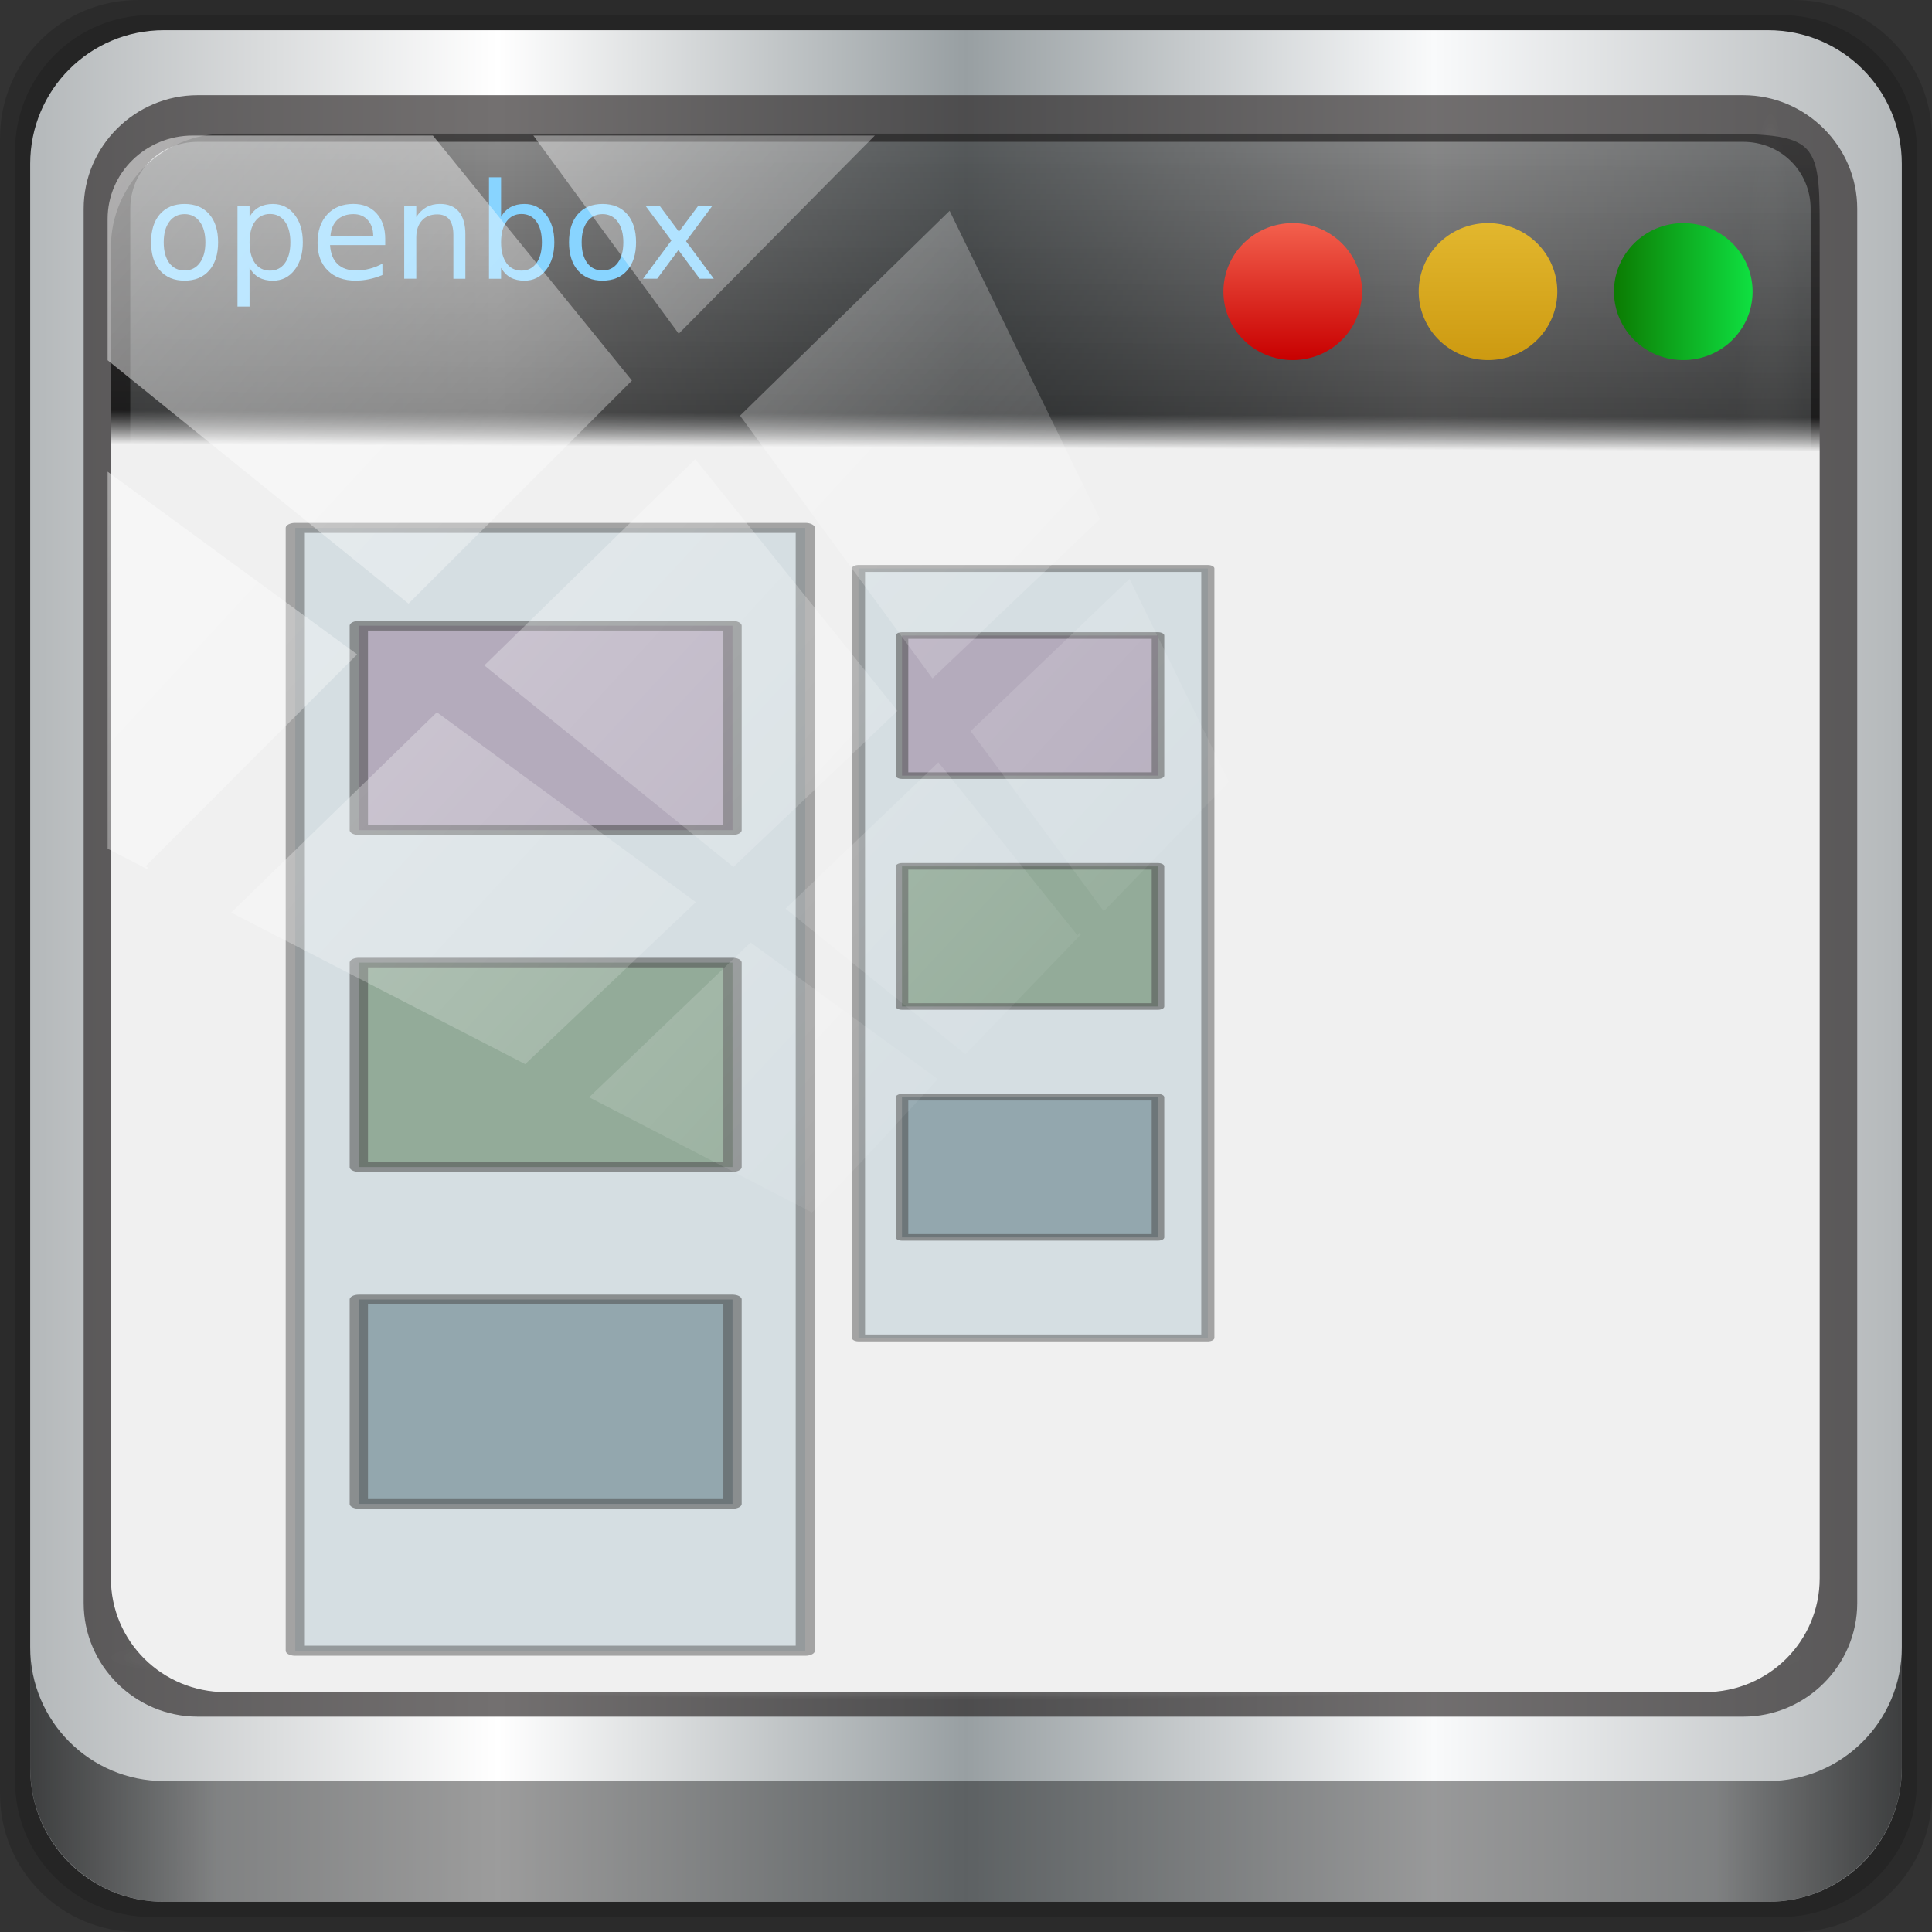 <?xml version="1.0" encoding="UTF-8" standalone="no"?>
<!-- Created with Inkscape (http://www.inkscape.org/) -->

<svg
   xmlns:dc="http://purl.org/dc/elements/1.1/"
   xmlns:cc="http://creativecommons.org/ns#"
   xmlns:rdf="http://www.w3.org/1999/02/22-rdf-syntax-ns#"
   xmlns:svg="http://www.w3.org/2000/svg"
   xmlns="http://www.w3.org/2000/svg"
   xmlns:xlink="http://www.w3.org/1999/xlink"
   xmlns:sodipodi="http://sodipodi.sourceforge.net/DTD/sodipodi-0.dtd"
   xmlns:inkscape="http://www.inkscape.org/namespaces/inkscape"
   width="96"
   height="96"
   id="svg2"
   version="1.1"
   inkscape:version="0.92.2 5c3e80d, 2017-08-06"
   sodipodi:docname="obmenu3.svg">
  <rect width="100%" height="100%" fill="#333333" stroke="none"/>
  <script
     xlink:href=""
     id="script2985" />
  <defs
     id="defs4">
    <linearGradient
       id="linearGradient1629">
      <stop
         id="stop1625"
         style="stop-color:#0c7b02;stop-opacity:1"
         offset="0" />
      <stop
         id="stop1627"
         style="stop-color:#0fe041;stop-opacity:1"
         offset="1" />
    </linearGradient>
    <linearGradient
       inkscape:collect="always"
       id="linearGradient1613">
      <stop
         style="stop-color:#f0f0f0;stop-opacity:1;"
         offset="0"
         id="stop1609" />
      <stop
         id="stop1617"
         offset="0.802"
         style="stop-color:#f0f0f0;stop-opacity:1" />
      <stop
         style="stop-color:#010101;stop-opacity:0.698"
         offset="0.824"
         id="stop1619" />
      <stop
         style="stop-color:#121212;stop-opacity:0.496"
         offset="1"
         id="stop1611" />
    </linearGradient>
    <linearGradient
       id="linearGradient6139-0">
      <stop
         style="stop-color:#c1adad;stop-opacity:1;"
         offset="0"
         id="stop6141-2" />
      <stop
         id="stop6151-0"
         offset="0.25"
         style="stop-color:#ffffff;stop-opacity:1;" />
      <stop
         id="stop6147-1"
         offset="0.5"
         style="stop-color:#aa9090;stop-opacity:1;" />
      <stop
         style="stop-color:#fbf9f9;stop-opacity:1;"
         offset="0.75"
         id="stop6149-4" />
      <stop
         style="stop-color:#c1adad;stop-opacity:1;"
         offset="1"
         id="stop6143-4" />
    </linearGradient>
    <linearGradient
       id="linearGradient4341-9-4-5-2">
      <stop
         style="stop-color:#ffffff;stop-opacity:0;"
         offset="0"
         id="stop4343-2-5-2-4" />
      <stop
         id="stop3954-0-91"
         offset="0.3"
         style="stop-color:#ffffff;stop-opacity:1;" />
      <stop
         style="stop-color:#ffffff;stop-opacity:1;"
         offset="0.7"
         id="stop3956-8-3" />
      <stop
         style="stop-color:#ffffff;stop-opacity:0;"
         offset="1"
         id="stop4347-6-0-8-7" />
    </linearGradient>
    <linearGradient
       id="linearGradient6317">
      <stop
         style="stop-color:#ffffff;stop-opacity:0;"
         offset="0"
         id="stop6319" />
      <stop
         id="stop6321"
         offset="0.3"
         style="stop-color:#ffffff;stop-opacity:1;" />
      <stop
         style="stop-color:#ffffff;stop-opacity:1;"
         offset="0.7"
         id="stop6323" />
      <stop
         style="stop-color:#ffffff;stop-opacity:0;"
         offset="1"
         id="stop6325" />
    </linearGradient>
    <linearGradient
       id="linearGradient4090">
      <stop
         id="stop4092"
         style="stop-color:#000000;stop-opacity:1"
         offset="0" />
      <stop
         id="stop4094"
         style="stop-color:#000000;stop-opacity:0"
         offset="1" />
    </linearGradient>
    <filter
       color-interpolation-filters="sRGB"
       id="filter4454">
      <feGaussianBlur
         id="feGaussianBlur4456"
         stdDeviation="0.615" />
    </filter>
    <linearGradient
       gradientTransform="scale(1.006,0.994)"
       gradientUnits="userSpaceOnUse"
       id="ButtonShadow"
       y2="7.017"
       x2="45.448"
       y1="92.54"
       x1="45.448">
      <stop
         offset="0"
         style="stop-color:#000000;stop-opacity:1"
         id="stop3750" />
      <stop
         offset="1"
         style="stop-color:#000000;stop-opacity:0.588"
         id="stop3752" />
    </linearGradient>
    <filter
       id="filter3174"
       color-interpolation-filters="sRGB">
      <feGaussianBlur
         stdDeviation="1.71"
         id="feGaussianBlur3176" />
    </filter>
    <linearGradient
       id="linearGradient3588">
      <stop
         offset="0"
         style="stop-color:#ff9b00;stop-opacity:1"
         id="stop3590" />
      <stop
         offset="1"
         style="stop-color:#ff5f00;stop-opacity:1"
         id="stop3592" />
    </linearGradient>
    <linearGradient
       id="linearGradient3580">
      <stop
         offset="0"
         style="stop-color:#f2e051;stop-opacity:1"
         id="stop3582" />
      <stop
         offset="1"
         style="stop-color:#ffb31f;stop-opacity:1"
         id="stop3584" />
    </linearGradient>
    <linearGradient
       id="linearGradient3572">
      <stop
         offset="0"
         style="stop-color:#61ae50;stop-opacity:1"
         id="stop3574" />
      <stop
         offset="1"
         style="stop-color:#9ac837;stop-opacity:1"
         id="stop3576" />
    </linearGradient>
    <linearGradient
       id="linearGradient3564">
      <stop
         offset="0"
         style="stop-color:#3792c8;stop-opacity:1"
         id="stop3566" />
      <stop
         offset="1"
         style="stop-color:#3769c8;stop-opacity:1"
         id="stop3568" />
    </linearGradient>
    <linearGradient
       id="linearGradient3556">
      <stop
         offset="0"
         style="stop-color:#e273be;stop-opacity:1"
         id="stop3558" />
      <stop
         offset="1"
         style="stop-color:#e84058;stop-opacity:1"
         id="stop3560" />
    </linearGradient>
    <filter
       id="filter3756"
       color-interpolation-filters="sRGB"
       height="1.263"
       width="1.221"
       y="-0.131"
       x="-0.11">
      <feGaussianBlur
         stdDeviation="1.674"
         id="feGaussianBlur3758" />
    </filter>
    <linearGradient
       id="linearGradient3836">
      <stop
         offset="0"
         style="stop-color:#a5eaf6;stop-opacity:1"
         id="stop3838" />
      <stop
         offset="1"
         style="stop-color:#35d3ed;stop-opacity:0"
         id="stop3840" />
    </linearGradient>
    <linearGradient
       id="linearGradient3875">
      <stop
         offset="0"
         style="stop-color:#ff9cf6;stop-opacity:1"
         id="stop3877" />
      <stop
         offset="1"
         style="stop-color:#ff9cf6;stop-opacity:0"
         id="stop3879" />
    </linearGradient>
    <linearGradient
       id="linearGradient6370">
      <stop
         offset="0"
         style="stop-color:#ff9cf6;stop-opacity:1"
         id="stop6372" />
      <stop
         offset="1"
         style="stop-color:#ff9cf6;stop-opacity:0"
         id="stop6374" />
    </linearGradient>
    <linearGradient
       id="linearGradient3921">
      <stop
         offset="0"
         style="stop-color:#b5e64e;stop-opacity:1"
         id="stop3923" />
      <stop
         offset="1"
         style="stop-color:#b5e64e;stop-opacity:0"
         id="stop3925" />
    </linearGradient>
    <linearGradient
       id="linearGradient3940">
      <stop
         offset="0"
         style="stop-color:#fdf49c;stop-opacity:1"
         id="stop3942" />
      <stop
         offset="1"
         style="stop-color:#fdf49c;stop-opacity:0"
         id="stop3944" />
    </linearGradient>
    <linearGradient
       id="linearGradient3970">
      <stop
         offset="0"
         style="stop-color:#ffaf44;stop-opacity:1"
         id="stop3972" />
      <stop
         offset="1"
         style="stop-color:#ffaf44;stop-opacity:0"
         id="stop3974" />
    </linearGradient>
    <linearGradient
       inkscape:collect="always"
       xlink:href="#linearGradient4213-7"
       id="linearGradient6291"
       gradientUnits="userSpaceOnUse"
       x1="2.771"
       y1="-28.642"
       x2="50.528"
       y2="14.514" />
    <linearGradient
       inkscape:collect="always"
       id="linearGradient4213-7">
      <stop
         style="stop-color:#ffffff;stop-opacity:1;"
         offset="0"
         id="stop4215-6" />
      <stop
         style="stop-color:#ffffff;stop-opacity:0;"
         offset="1"
         id="stop4217-5" />
    </linearGradient>
    <clipPath
       clipPathUnits="userSpaceOnUse"
       id="clipPath4156-4">
      <path
         style="opacity:0.6;fill:#ffffff;fill-opacity:1;stroke:none"
         d="m 27.046,-55.695 -14.214,13.321 0.061,0 15.653,21.771 10.231,-10.546 C 38.562,-32.302 27.468,-54.819 27.046,-55.695 z M 9.647,-39.383 -5.241,-25.321 15.988,-7.806 26.372,-18.383 9.647,-39.383 z m 31.491,12.951 -9.741,9.714 8.945,12.458 7.781,-7.555 -6.984,-14.617 z m -49.84,4.379 -13.754,12.982 26.283,13.846 0.061,-0.062 -0.123,-0.062 L 13.599,-5.401 -8.702,-22.053 z m 38.015,7.401 -9.803,9.775 11.579,9.559 7.628,-7.401 -8.669,-11.009 -0.735,-0.925 z m 20.187,5.674 -7.383,7.216 6.188,8.542 5.82,-6.137 -4.626,-9.621 z m -32.195,6.322 -9.557,9.498 13.662,7.185 7.934,-7.678 -12.039,-9.004 z m 23.312,2.374 -7.107,6.938 8.363,6.907 5.361,-5.674 -0.061,-0.092 -0.092,0.123 -6.464,-8.203 z m -8.73,8.542 -7.505,7.339 10.354,5.458 c 1.397,-1.321 5.675,-6.123 5.851,-6.322 L 31.886,8.26 z"
         id="path4158-0"
         inkscape:connector-curvature="0" />
    </clipPath>
    <linearGradient
       gradientUnits="userSpaceOnUse"
       xlink:href="#linearGradient3761"
       id="linearGradient3989"
       y2="13"
       x2="16"
       y1="13"
       x1="10" />
    <linearGradient
       gradientUnits="userSpaceOnUse"
       xlink:href="#linearGradient3953"
       id="linearGradient3987"
       y2="13"
       x2="16.812"
       y1="13"
       x1="9.188" />
    <linearGradient
       gradientUnits="userSpaceOnUse"
       xlink:href="#linearGradient3637"
       id="linearGradient3979"
       y2="13"
       x2="16"
       y1="13"
       x1="10"
       gradientTransform="matrix(0,0.833,0.833,0,17.576,-0.772)" />
    <linearGradient
       gradientUnits="userSpaceOnUse"
       xlink:href="#linearGradient3953"
       id="linearGradient3977"
       y2="13"
       x2="16.812"
       y1="13"
       x1="9.188" />
    <linearGradient
       gradientUnits="userSpaceOnUse"
       xlink:href="#linearGradient3637"
       id="linearGradient3969"
       y2="13"
       x2="16"
       y1="13"
       x1="10" />
    <linearGradient
       gradientUnits="userSpaceOnUse"
       xlink:href="#linearGradient3953"
       id="linearGradient3967"
       y2="13"
       x2="16.812"
       y1="13"
       x1="9.188" />
    <linearGradient
       gradientUnits="userSpaceOnUse"
       xlink:href="#linearGradient3953"
       id="linearGradient3959"
       y2="13"
       x2="16.812"
       y1="13"
       x1="9.188" />
    <linearGradient
       gradientUnits="userSpaceOnUse"
       xlink:href="#linearGradient3183-0"
       id="linearGradient3924"
       y2="13"
       x2="16"
       y1="13"
       x1="10"
       gradientTransform="matrix(0,-0.833,0.833,0,3.488,20.895)" />
    <linearGradient
       gradientTransform="translate(-97,-27)"
       gradientUnits="userSpaceOnUse"
       xlink:href="#linearGradient3637"
       id="linearGradient3950"
       y2="8"
       x2="120"
       y1="8"
       x1="104" />
    <linearGradient
       id="linearGradient3637">
      <stop
         offset="0"
         style="stop-color:#095e02;stop-opacity:1;"
         id="stop3639" />
      <stop
         offset="1"
         style="stop-color:#0ed73e;stop-opacity:1;"
         id="stop3641" />
    </linearGradient>
    <linearGradient
       id="linearGradient3183-0">
      <stop
         offset="0"
         style="stop-color:#c80000;stop-opacity:1"
         id="stop3185-9" />
      <stop
         offset="1"
         style="stop-color:#f3604d;stop-opacity:1"
         id="stop3187-6" />
    </linearGradient>
    <linearGradient
       gradientTransform="translate(-151,-27)"
       gradientUnits="userSpaceOnUse"
       xlink:href="#linearGradient3183-0"
       id="linearGradient3913"
       y2="8"
       x2="120"
       y1="8"
       x1="104" />
    <linearGradient
       gradientUnits="userSpaceOnUse"
       xlink:href="#linearGradient3737"
       id="linearGradient3886"
       y2="63.893"
       x2="36.357"
       y1="6"
       x1="36.357" />
    <linearGradient
       gradientUnits="userSpaceOnUse"
       xlink:href="#linearGradient3761"
       id="linearGradient3880"
       y2="6"
       x2="32"
       y1="16"
       x1="32"
       gradientTransform="matrix(1,0,0,1.333,-94.292,-58.4)" />
    <linearGradient
       gradientUnits="userSpaceOnUse"
       xlink:href="#linearGradient3678"
       id="linearGradient3684"
       y2="80"
       x2="48"
       y1="27"
       x1="48"
       gradientTransform="matrix(1,0,0,1.039,-28.914,82.926)" />
    <linearGradient
       gradientTransform="matrix(1.024,0,0,1.012,-1.143,-98.071)"
       gradientUnits="userSpaceOnUse"
       xlink:href="#ButtonShadow-0"
       id="linearGradient3026"
       y2="90.239"
       x2="32.251"
       y1="6.132"
       x1="32.251" />
    <linearGradient
       gradientTransform="translate(0,-97)"
       gradientUnits="userSpaceOnUse"
       xlink:href="#ButtonShadow-0"
       id="linearGradient3721"
       y2="90.239"
       x2="32.251"
       y1="6.132"
       x1="32.251" />
    <linearGradient
       gradientTransform="matrix(1.024,0,0,1.012,-1.143,-98.071)"
       gradientUnits="userSpaceOnUse"
       xlink:href="#ButtonShadow-0"
       id="linearGradient3725"
       y2="90.239"
       x2="32.251"
       y1="6.132"
       x1="32.251" />
    <linearGradient
       gradientTransform="matrix(1.024,0,0,1.012,-1.143,-98.071)"
       gradientUnits="userSpaceOnUse"
       xlink:href="#ButtonShadow-0"
       id="linearGradient3772"
       y2="90.239"
       x2="32.251"
       y1="6.132"
       x1="32.251" />
    <linearGradient
       gradientTransform="matrix(1.024,0,0,1.012,-1.143,-98.071)"
       gradientUnits="userSpaceOnUse"
       xlink:href="#ButtonShadow-0"
       id="linearGradient3780"
       y2="90.239"
       x2="32.251"
       y1="6.132"
       x1="32.251" />
    <linearGradient
       gradientTransform="matrix(1.006,0,0,0.994,100,0)"
       gradientUnits="userSpaceOnUse"
       id="ButtonShadow-0"
       y2="7.017"
       x2="45.448"
       y1="92.54"
       x1="45.448">
      <stop
         offset="0"
         style="stop-color:#000000;stop-opacity:1"
         id="stop3750-8" />
      <stop
         offset="1"
         style="stop-color:#000000;stop-opacity:0.588"
         id="stop3752-5" />
    </linearGradient>
    <linearGradient
       gradientTransform="translate(-15.655,17.22)"
       gradientUnits="userSpaceOnUse"
       xlink:href="#linearGradient3664"
       id="linearGradient3617"
       y2="5.988"
       x2="48"
       y1="90"
       x1="48" />
    <clipPath
       id="clipPath3613">
      <rect
         style="fill:#ffffff;fill-opacity:1;fill-rule:nonzero;stroke:none"
         id="rect3615"
         y="6"
         x="6"
         ry="6"
         rx="6"
         height="84"
         width="84" />
    </clipPath>
    <radialGradient
       gradientTransform="matrix(1.157,0,0,0.996,-11.234,26.599)"
       gradientUnits="userSpaceOnUse"
       xlink:href="#linearGradient3737"
       id="radialGradient3619"
       fy="90.172"
       fx="48"
       r="42"
       cy="90.172"
       cx="48" />
    <linearGradient
       gradientUnits="userSpaceOnUse"
       xlink:href="#linearGradient3737"
       id="linearGradient3613"
       y2="138.661"
       x2="48"
       y1="20.221"
       x1="48" />
    <filter
       id="filter3794"
       color-interpolation-filters="sRGB"
       height="1.384"
       width="1.384"
       y="-0.192"
       x="-0.192">
      <feGaussianBlur
         stdDeviation="5.28"
         id="feGaussianBlur3796" />
    </filter>
    <linearGradient
       gradientUnits="userSpaceOnUse"
       xlink:href="#linearGradient3737"
       id="linearGradient3188"
       y2="63.893"
       x2="36.357"
       y1="6"
       x1="36.357" />
    <filter
       id="filter3174-3"
       color-interpolation-filters="sRGB">
      <feGaussianBlur
         stdDeviation="1.71"
         id="feGaussianBlur3176-6" />
    </filter>
    <linearGradient
       id="linearGradient3737">
      <stop
         offset="0"
         style="stop-color:#ffffff;stop-opacity:1"
         id="stop3739" />
      <stop
         offset="1"
         style="stop-color:#ffffff;stop-opacity:0"
         id="stop3741" />
    </linearGradient>
    <linearGradient
       gradientTransform="scale(1.006,0.994)"
       gradientUnits="userSpaceOnUse"
       id="ButtonShadow-9"
       y2="7.017"
       x2="45.448"
       y1="92.54"
       x1="45.448">
      <stop
         offset="0"
         style="stop-color:#000000;stop-opacity:1"
         id="stop3750-0" />
      <stop
         offset="1"
         style="stop-color:#000000;stop-opacity:0.588"
         id="stop3752-0" />
    </linearGradient>
    <linearGradient
       id="linearGradient3664">
      <stop
         offset="0"
         style="stop-color:#c8c8c8;stop-opacity:1"
         id="stop3666" />
      <stop
         offset="0.791"
         style="stop-color:#c8c8c8;stop-opacity:1"
         id="stop3668" />
      <stop
         offset="0.915"
         style="stop-color:#dadada;stop-opacity:1"
         id="stop3672" />
      <stop
         offset="1"
         style="stop-color:#f0f0f0;stop-opacity:1"
         id="stop3670" />
    </linearGradient>
    <linearGradient
       id="linearGradient3678">
      <stop
         offset="0"
         style="stop-color:#888888;stop-opacity:1"
         id="stop3680" />
      <stop
         offset="1"
         style="stop-color:#acacac;stop-opacity:1"
         id="stop3682" />
    </linearGradient>
    <linearGradient
       id="linearGradient3761">
      <stop
         offset="0"
         style="stop-color:#333333;stop-opacity:1"
         id="stop3763" />
      <stop
         offset="1"
         style="stop-color:#515151;stop-opacity:1"
         id="stop3765" />
    </linearGradient>
    <linearGradient
       id="linearGradient3953">
      <stop
         offset="0"
         style="stop-color:#000000;stop-opacity:1"
         id="stop3955" />
      <stop
         offset="1"
         style="stop-color:#000000;stop-opacity:0"
         id="stop3957" />
    </linearGradient>
    <linearGradient
       id="linearGradient5531">
      <stop
         id="stop5533"
         style="stop-color:#e2b72e;stop-opacity:1;"
         offset="0" />
      <stop
         id="stop5535"
         style="stop-color:#cd9a11;stop-opacity:1;"
         offset="1" />
    </linearGradient>
    <linearGradient
       id="linearGradient3953-5">
      <stop
         offset="0"
         style="stop-color:#000000;stop-opacity:1"
         id="stop3955-9" />
      <stop
         offset="1"
         style="stop-color:#000000;stop-opacity:0"
         id="stop3957-5" />
    </linearGradient>
    <linearGradient
       id="linearGradient3183-0-9">
      <stop
         offset="0"
         style="stop-color:#c80000;stop-opacity:1"
         id="stop3185-9-0" />
      <stop
         offset="1"
         style="stop-color:#f3604d;stop-opacity:1"
         id="stop3187-6-0" />
    </linearGradient>
    <linearGradient
       id="linearGradient4405">
      <stop
         offset="0"
         style="stop-color:#000000;stop-opacity:1"
         id="stop4407" />
      <stop
         offset="1"
         style="stop-color:#000000;stop-opacity:0"
         id="stop4409" />
    </linearGradient>
    <linearGradient
       id="linearGradient5531-5">
      <stop
         id="stop5533-7"
         style="stop-color:#e2b72e;stop-opacity:1;"
         offset="0" />
      <stop
         id="stop5535-6"
         style="stop-color:#cd9a11;stop-opacity:1;"
         offset="1" />
    </linearGradient>
    <linearGradient
       id="linearGradient4416">
      <stop
         offset="0"
         style="stop-color:#000000;stop-opacity:1"
         id="stop4418" />
      <stop
         offset="1"
         style="stop-color:#000000;stop-opacity:0"
         id="stop4420" />
    </linearGradient>
    <linearGradient
       id="linearGradient3637-3">
      <stop
         offset="0"
         style="stop-color:#095e02;stop-opacity:1;"
         id="stop3639-5" />
      <stop
         offset="1"
         style="stop-color:#0ed73e;stop-opacity:1;"
         id="stop3641-6" />
    </linearGradient>
    <linearGradient
       inkscape:collect="always"
       xlink:href="#linearGradient6139-0-3"
       id="linearGradient4071"
       gradientUnits="userSpaceOnUse"
       gradientTransform="matrix(1.107,0,0,1.107,-4.994,-3.621)"
       x1="6"
       y1="47"
       x2="90"
       y2="47" />
    <linearGradient
       id="linearGradient6139-0-3">
      <stop
         id="stop6141-2-6"
         offset="0"
         style="stop-color:#b4b8ba;stop-opacity:1" />
      <stop
         style="stop-color:#ffffff;stop-opacity:1;"
         offset="0.25"
         id="stop6151-0-7" />
      <stop
         style="stop-color:#989fa2;stop-opacity:1"
         offset="0.5"
         id="stop6147-1-5" />
      <stop
         id="stop6149-4-3"
         offset="0.75"
         style="stop-color:#f9fafb;stop-opacity:1" />
      <stop
         id="stop6143-4-5"
         offset="1"
         style="stop-color:#b4b8ba;stop-opacity:1" />
    </linearGradient>
    <linearGradient
       gradientTransform="translate(0.149,0.415)"
       inkscape:collect="always"
       xlink:href="#linearGradient3832-0-6-1-1"
       id="linearGradient4129"
       x1="1.5"
       y1="88.172"
       x2="94.5"
       y2="88.172"
       gradientUnits="userSpaceOnUse" />
    <linearGradient
       id="linearGradient3832-0-6-1-1">
      <stop
         style="stop-color:#000000;stop-opacity:1;"
         offset="0"
         id="stop3834-6-3-7-1" />
      <stop
         id="stop3872-2-4"
         offset="0.1"
         style="stop-color:#000000;stop-opacity:0.588;" />
      <stop
         style="stop-color:#000000;stop-opacity:0.588;"
         offset="0.9"
         id="stop3844-6-2-7-6" />
      <stop
         style="stop-color:#000000;stop-opacity:1;"
         offset="1"
         id="stop3836-5-0-2-9" />
    </linearGradient>
    <radialGradient
       inkscape:collect="always"
       xlink:href="#linearGradient4213-7"
       id="radialGradient7462"
       gradientUnits="userSpaceOnUse"
       gradientTransform="matrix(0.975,0,0,0.049,34.048,80.582)"
       cx="13.948"
       cy="44.893"
       fx="13.948"
       fy="44.893"
       r="43.199" />
    <radialGradient
       inkscape:collect="always"
       xlink:href="#linearGradient4213-7"
       id="radialGradient7464"
       gradientUnits="userSpaceOnUse"
       gradientTransform="matrix(0.888,0,0,0.049,31.96,-90.317)"
       cx="13.948"
       cy="44.893"
       fx="13.948"
       fy="44.893"
       r="43.199" />
    <clipPath
       id="clipPath4156-4-1"
       clipPathUnits="userSpaceOnUse">
      <path
         inkscape:connector-curvature="0"
         id="path4158-0-8"
         d="m 27.046,-55.695 -14.214,13.321 h 0.061 l 15.653,21.771 10.231,-10.546 C 38.562,-32.302 27.468,-54.819 27.046,-55.695 Z M 9.647,-39.383 -5.241,-25.321 15.988,-7.806 26.372,-18.383 Z m 31.491,12.951 -9.741,9.714 8.945,12.458 7.781,-7.555 z m -49.84,4.379 -13.754,12.982 26.283,13.846 0.061,-0.062 -0.123,-0.062 L 13.599,-5.401 -8.702,-22.053 Z m 38.015,7.401 -9.803,9.775 11.579,9.559 7.628,-7.401 -8.669,-11.009 z m 20.187,5.674 -7.383,7.216 6.188,8.542 5.82,-6.137 z m -32.195,6.322 -9.557,9.498 13.662,7.185 7.934,-7.678 z m 23.312,2.374 -7.107,6.938 8.363,6.907 5.361,-5.674 -0.061,-0.092 -0.092,0.123 -6.464,-8.203 z m -8.73,8.542 -7.505,7.339 10.354,5.458 c 1.397,-1.321 5.675,-6.123 5.851,-6.322 z"
         style="opacity:0.6;fill:#ffffff;fill-opacity:1;stroke:none" />
    </clipPath>
    <filter
       style="color-interpolation-filters:sRGB"
       id="filter3174-3-9">
      <feGaussianBlur
         stdDeviation="1.71"
         id="feGaussianBlur3176-6-3" />
    </filter>
    <clipPath
       id="clipPath3613-6">
      <rect
         style="fill:#ffffff;fill-opacity:1;fill-rule:nonzero;stroke:none"
         id="rect3615-2"
         y="6"
         x="6"
         ry="6"
         rx="6"
         height="84"
         width="84" />
    </clipPath>
    <filter
       style="color-interpolation-filters:sRGB"
       id="filter3794-6"
       height="1.384"
       width="1.384"
       y="-0.192"
       x="-0.192">
      <feGaussianBlur
         stdDeviation="5.28"
         id="feGaussianBlur3796-1" />
    </filter>
    <linearGradient
       gradientUnits="userSpaceOnUse"
       xlink:href="#linearGradient4213-7"
       id="linearGradient3188-8"
       y2="63.893"
       x2="36.357"
       y1="6"
       x1="36.357" />
    <linearGradient
       y2="13"
       x2="16"
       y1="13"
       x1="10"
       gradientUnits="userSpaceOnUse"
       id="linearGradient5525-4"
       xlink:href="#linearGradient5531"
       inkscape:collect="always"
       gradientTransform="matrix(0,0.833,0.833,0,10.532,-0.772)" />
    <linearGradient
       inkscape:collect="always"
       xlink:href="#linearGradient4213-7"
       id="linearGradient1576"
       gradientUnits="userSpaceOnUse"
       x1="36.357"
       y1="6"
       x2="36.357"
       y2="63.893" />
    <linearGradient
       inkscape:collect="always"
       xlink:href="#linearGradient1613"
       id="linearGradient1615"
       x1="41.175"
       y1="39.961"
       x2="41.497"
       y2="-33.835"
       gradientUnits="userSpaceOnUse" />
    <linearGradient
       inkscape:collect="always"
       xlink:href="#linearGradient1629"
       id="linearGradient1633"
       x1="25.908"
       y1="10.062"
       x2="30.911"
       y2="10.062"
       gradientUnits="userSpaceOnUse" />
  </defs>
  <sodipodi:namedview
     id="base"
     pagecolor="#ffffff"
     bordercolor="#666666"
     borderopacity="1.0"
     inkscape:pageopacity="0.0"
     inkscape:pageshadow="2"
     inkscape:zoom="2.9425621"
     inkscape:cx="66.889708"
     inkscape:cy="31.726682"
     inkscape:current-layer="g2574"
     showgrid="true"
     inkscape:document-units="px"
     inkscape:grid-bbox="true"
     inkscape:showpageshadow="false"
     gridtolerance="1"
     guidetolerance="1"
     objecttolerance="1"
     inkscape:window-width="1280"
     inkscape:window-height="936"
     inkscape:window-x="0"
     inkscape:window-y="22"
     inkscape:window-maximized="1" />
  <g
     id="layer1"
     inkscape:label="Layer 1"
     inkscape:groupmode="layer"
     transform="translate(0,32)">
    <g
       id="g6210"
       transform="translate(0,-32)">
      <g
         transform="translate(0,-1026.52)"
         id="layer1-12"
         inkscape:label="Livello 1">
        <g
           id="g2574"
           style="display:inline"
           transform="translate(-0.149,1026.105)">
          <path
             style="display:inline;opacity:0.15;fill:#000000;fill-opacity:1;fill-rule:nonzero;stroke:none"
             d="M 89.292,0.415 H 7.006 c -3.799,0 -6.857,3.058 -6.857,6.857 V 89.558 c 0,3.799 3.058,6.857 6.857,6.857 H 89.292 c 3.799,0 6.857,-3.058 6.857,-6.857 V 7.272 c 0,-3.799 -3.058,-6.857 -6.857,-6.857 z"
             id="path3288"
             inkscape:connector-curvature="0" />
          <path
             inkscape:connector-curvature="0"
             id="path4085"
             d="M 88.649,1.165 H 7.649 c -3.739,0 -6.75,3.01 -6.75,6.75 V 88.915 c 0,3.74 3.011,6.75 6.75,6.75 H 88.649 c 3.74,0 6.75,-3.01 6.75,-6.75 V 7.915 c 0,-3.739 -3.01,-6.75 -6.75,-6.75 z"
             style="display:inline;opacity:0.15;fill:#000000;fill-opacity:1;fill-rule:nonzero;stroke:none" />
          <path
             style="display:inline;fill:url(#linearGradient4071);fill-opacity:1;fill-rule:nonzero;stroke:none"
             d="M 88.006,1.915 H 8.292 c -3.68,0 -6.643,2.963 -6.643,6.643 V 88.272 c 0,3.68 2.963,6.643 6.643,6.643 H 88.006 c 3.68,0 6.643,-2.963 6.643,-6.643 V 8.558 c 0,-3.68 -2.963,-6.643 -6.643,-6.643 z"
             id="rect4251-1"
             inkscape:connector-curvature="0" />
          <path
             inkscape:connector-curvature="0"
             id="path4989"
             d="m 9.974,5.144 c -3.117,0 -5.668,2.54 -5.668,5.646 v 69.278 c 0,3.106 2.551,5.646 5.668,5.646 H 86.766 c 3.117,0 5.668,-2.54 5.668,-5.646 V 10.79 c 0,-3.106 -2.551,-5.646 -5.668,-5.646 z m 0,2.319 H 86.766 c 1.888,0 3.352,1.48 3.352,3.327 v 69.278 c 0,1.846 -1.464,3.327 -3.352,3.327 H 9.974 c -1.888,0 -3.352,-1.48 -3.352,-3.327 V 10.79 c 0,-1.846 1.464,-3.327 3.352,-3.327 z"
             style="color:#000000;font-style:normal;font-variant:normal;font-weight:normal;font-stretch:normal;font-size:medium;line-height:normal;font-family:Sans;-inkscape-font-specification:Sans;text-indent:0;text-align:start;text-decoration:none;text-decoration-line:none;letter-spacing:normal;word-spacing:normal;text-transform:none;writing-mode:lr-tb;direction:ltr;baseline-shift:baseline;text-anchor:start;display:inline;overflow:visible;visibility:visible;fill:#241f1f;fill-opacity:0.633;stroke:none;stroke-width:2.376;marker:none;enable-background:accumulate" />
          <path
             inkscape:connector-curvature="0"
             style="display:inline;opacity:0.658;fill:url(#linearGradient4129);fill-opacity:1;fill-rule:nonzero;stroke:none"
             d="m 1.649,82.259 v 6 c 0,3.68 2.976,6.656 6.656,6.656 H 87.993 c 3.68,0 6.656,-2.976 6.656,-6.656 v -6 c 0,3.68 -2.976,6.656 -6.656,6.656 H 8.305 c -3.68,0 -6.656,-2.976 -6.656,-6.656 z"
             id="path4118" />
          <rect
             style="opacity:0.55;fill:url(#radialGradient7462);fill-opacity:1;stroke:none"
             id="rect4131"
             width="84.25"
             height="4.25"
             x="5.524"
             y="80.665"
             rx="0"
             ry="4.25" />
          <rect
             ry="4.25"
             rx="0"
             y="-90.234"
             x="5.975"
             height="4.25"
             width="76.75"
             id="rect4141"
             style="opacity:0.669;fill:url(#radialGradient7464);fill-opacity:1;stroke:none"
             transform="rotate(90)" />
          <g
             transform="matrix(0.955,0,0,0.955,128.792,44.663)"
             id="g1085">
            <g
               transform="matrix(1.107,0,0,1.094,-5.143,-5.065)"
               id="g4320">
              <g
                 id="layer2"
                 style="display:none">
                <rect
                   width="86"
                   height="85"
                   rx="6"
                   ry="6"
                   x="5"
                   y="7"
                   id="rect3745"
                   style="opacity:0.9;fill:url(#ButtonShadow);fill-opacity:1;fill-rule:nonzero;stroke:none;filter:url(#filter3174-3-9)" />
              </g>
              <g
                 id="layer5"
                 style="display:none">
                <rect
                   width="66"
                   height="66"
                   rx="12"
                   ry="12"
                   x="15"
                   y="15"
                   clip-path="url(#clipPath3613-6)"
                   id="rect3171"
                   style="opacity:0.1;fill:url(#linearGradient3613);fill-opacity:1;fill-rule:nonzero;stroke:#ffffff;stroke-width:0.5;stroke-linecap:round;stroke-linejoin:miter;stroke-miterlimit:4;stroke-dasharray:none;stroke-dashoffset:0;stroke-opacity:1;filter:url(#filter3794-6)" />
              </g>
              <g
                 transform="translate(-115.414,2.795)"
                 id="layer1-1">
                <g
                   id="g5539">
                  <g
                     id="g1606">
                    <path
                       style="opacity:1;fill:url(#linearGradient1615);fill-opacity:1;fill-rule:nonzero;stroke:none;stroke-width:0.967;stroke-linecap:square;stroke-linejoin:round;stroke-miterlimit:4;stroke-dasharray:none;stroke-opacity:1;paint-order:fill markers stroke"
                       d="M 8.982,-34.16 H 78.509 c 5.559,0 5.395,0.142 5.395,5.421 v 63.279 c 0,3.003 -2.406,5.421 -5.395,5.421 H 8.982 c -2.989,0 -5.395,-2.418 -5.395,-5.421 v -63.279 c 0,-3.003 2.406,-5.421 5.395,-5.421 z"
                       id="rect1584"
                       inkscape:connector-curvature="0"
                       sodipodi:nodetypes="sssssssss" />
                  </g>
                  <g
                     transform="translate(58)"
                     id="g5508" />
                  <g
                     id="g4375"
                     transform="matrix(1.303,0,0,1.303,40.476,-39.759)">
                    <g
                       id="g1603">
                      <path
                         inkscape:connector-curvature="0"
                         d="m 14.321,7.562 a 2.5,2.5 0 1 1 0,5 2.5,2.5 0 1 1 0,-5 z"
                         id="path3889"
                         style="color:#000000;display:inline;overflow:visible;visibility:visible;fill:url(#linearGradient3924);fill-opacity:1;fill-rule:nonzero;stroke:none;stroke-width:0.833;marker:none;enable-background:accumulate" />
                      <path
                         inkscape:connector-curvature="0"
                         d="m 21.365,12.562 a 2.5,2.5 0 1 0 0,-5 2.5,2.5 0 1 0 0,5 z"
                         id="path3963"
                         style="color:#000000;display:inline;overflow:visible;visibility:visible;fill:url(#linearGradient5525-4);fill-opacity:1;fill-rule:nonzero;stroke:none;stroke-width:0.833;marker:none;enable-background:accumulate" />
                      <path
                         inkscape:connector-curvature="0"
                         d="m 28.409,12.562 a 2.5,2.5 0 1 0 0,-5 2.5,2.5 0 1 0 0,5 z"
                         id="path3973"
                         style="color:#000000;display:inline;overflow:visible;visibility:visible;fill:url(#linearGradient1633);fill-opacity:1;fill-rule:nonzero;stroke:none;stroke-width:0.833;marker:none;enable-background:accumulate" />
                    </g>
                  </g>
                </g>
              </g>
            </g>
            <g
               transform="matrix(2.384,0,0,1.252,-148.393,-57.382)"
               id="g4549">
              <rect
                 style="opacity:0.473;fill:#578ca1;fill-opacity:0.388;stroke:#505050;stroke-width:0.418;stroke-linecap:round;stroke-linejoin:round;stroke-miterlimit:4;stroke-dasharray:none;stroke-dashoffset:0;stroke-opacity:1"
                 id="rect4541"
                 width="11.131"
                 height="46.664"
                 x="12.186"
                 y="30.763" />
              <rect
                 style="opacity:0.564;fill:#693967;fill-opacity:0.543;stroke:#505050;stroke-width:0.4;stroke-linecap:round;stroke-linejoin:round;stroke-miterlimit:4;stroke-dasharray:none;stroke-dashoffset:0;stroke-opacity:1"
                 id="rect4543"
                 width="8.156"
                 height="8.496"
                 x="13.573"
                 y="34.829" />
              <rect
                 y="48.829"
                 x="13.573"
                 height="8.496"
                 width="8.156"
                 id="rect4545"
                 style="opacity:0.564;fill:#3e6939;fill-opacity:0.763;stroke:#505050;stroke-width:0.4;stroke-linecap:round;stroke-linejoin:round;stroke-miterlimit:4;stroke-dasharray:none;stroke-dashoffset:0;stroke-opacity:1" />
              <rect
                 style="opacity:0.564;fill:#395c69;fill-opacity:0.751;stroke:#505050;stroke-width:0.4;stroke-linecap:round;stroke-linejoin:round;stroke-miterlimit:4;stroke-dasharray:none;stroke-dashoffset:0;stroke-opacity:1"
                 id="rect4547"
                 width="8.156"
                 height="8.496"
                 x="13.573"
                 y="62.829" />
            </g>
            <g
               id="g1046"
               transform="matrix(1.633,0,0,0.858,-109.937,-43.15)">
              <rect
                 y="30.763"
                 x="12.186"
                 height="46.664"
                 width="11.131"
                 id="rect1038"
                 style="opacity:0.473;fill:#578ca1;fill-opacity:0.388;stroke:#505050;stroke-width:0.418;stroke-linecap:round;stroke-linejoin:round;stroke-miterlimit:4;stroke-dasharray:none;stroke-dashoffset:0;stroke-opacity:1" />
              <rect
                 y="34.829"
                 x="13.573"
                 height="8.496"
                 width="8.156"
                 id="rect1040"
                 style="opacity:0.564;fill:#693967;fill-opacity:0.543;stroke:#505050;stroke-width:0.4;stroke-linecap:round;stroke-linejoin:round;stroke-miterlimit:4;stroke-dasharray:none;stroke-dashoffset:0;stroke-opacity:1" />
              <rect
                 style="opacity:0.564;fill:#3e6939;fill-opacity:0.763;stroke:#505050;stroke-width:0.4;stroke-linecap:round;stroke-linejoin:round;stroke-miterlimit:4;stroke-dasharray:none;stroke-dashoffset:0;stroke-opacity:1"
                 id="rect1042"
                 width="8.156"
                 height="8.496"
                 x="13.573"
                 y="48.829" />
              <rect
                 y="62.829"
                 x="13.573"
                 height="8.496"
                 width="8.156"
                 id="rect1044"
                 style="opacity:0.564;fill:#395c69;fill-opacity:0.751;stroke:#505050;stroke-width:0.4;stroke-linecap:round;stroke-linejoin:round;stroke-miterlimit:4;stroke-dasharray:none;stroke-dashoffset:0;stroke-opacity:1" />
            </g>
          </g>
          <g
             aria-label="openbox"
             style="font-style:normal;font-weight:normal;font-size:6.95px;line-height:1.25;font-family:sans-serif;letter-spacing:0px;word-spacing:0px;display:inline;fill:#88d4ff;fill-opacity:1;stroke:none;stroke-width:0.174"
             id="text1050"
             transform="matrix(0.955,0,0,0.955,187.703,-72.591)">
            <path
               d="m -186.787,87.587 q -0.502,0 -0.794,0.394 -0.292,0.39 -0.292,1.072 0,0.682 0.288,1.076 0.292,0.39 0.797,0.39 0.499,0 0.791,-0.394 0.292,-0.394 0.292,-1.072 0,-0.675 -0.292,-1.069 -0.292,-0.397 -0.791,-0.397 z m 0,-0.529 q 0.814,0 1.279,0.529 0.465,0.529 0.465,1.466 0,0.933 -0.465,1.466 -0.465,0.529 -1.279,0.529 -0.818,0 -1.283,-0.529 -0.462,-0.533 -0.462,-1.466 0,-0.937 0.462,-1.466 0.465,-0.529 1.283,-0.529 z"
               style="fill:#88d4ff;fill-opacity:1;stroke-width:0.174"
               id="path1052"
               inkscape:connector-curvature="0" />
            <path
               d="m -183.407,90.38 v 2.016 h -0.628 v -5.246 h 0.628 v 0.577 q 0.197,-0.339 0.495,-0.502 0.302,-0.166 0.719,-0.166 0.692,0 1.123,0.55 0.434,0.55 0.434,1.446 0,0.896 -0.434,1.446 -0.431,0.55 -1.123,0.55 -0.417,0 -0.719,-0.163 -0.299,-0.166 -0.495,-0.506 z m 2.124,-1.327 q 0,-0.689 -0.285,-1.079 -0.282,-0.394 -0.777,-0.394 -0.495,0 -0.78,0.394 -0.282,0.39 -0.282,1.079 0,0.689 0.282,1.083 0.285,0.39 0.78,0.39 0.495,0 0.777,-0.39 0.285,-0.394 0.285,-1.083 z"
               style="fill:#88d4ff;fill-opacity:1;stroke-width:0.174"
               id="path1054"
               inkscape:connector-curvature="0" />
            <path
               d="m -176.348,88.893 v 0.305 h -2.871 q 0.041,0.645 0.387,0.984 0.35,0.336 0.971,0.336 0.36,0 0.696,-0.088 0.339,-0.088 0.672,-0.265 v 0.59 q -0.336,0.143 -0.689,0.217 -0.353,0.075 -0.716,0.075 -0.909,0 -1.442,-0.529 -0.529,-0.529 -0.529,-1.432 0,-0.933 0.502,-1.48 0.506,-0.55 1.361,-0.55 0.767,0 1.211,0.495 0.448,0.492 0.448,1.34 z m -0.624,-0.183 q -0.007,-0.512 -0.288,-0.818 -0.278,-0.305 -0.74,-0.305 -0.523,0 -0.838,0.295 -0.312,0.295 -0.36,0.831 z"
               style="fill:#88d4ff;fill-opacity:1;stroke-width:0.174"
               id="path1056"
               inkscape:connector-curvature="0" />
            <path
               d="m -172.178,88.656 v 2.294 h -0.624 v -2.274 q 0,-0.54 -0.21,-0.808 -0.21,-0.268 -0.631,-0.268 -0.506,0 -0.797,0.322 -0.292,0.322 -0.292,0.879 v 2.148 h -0.628 v -3.801 h 0.628 v 0.59 q 0.224,-0.343 0.526,-0.512 0.305,-0.17 0.702,-0.17 0.655,0 0.991,0.407 0.336,0.404 0.336,1.191 z"
               style="fill:#88d4ff;fill-opacity:1;stroke-width:0.174"
               id="path1058"
               inkscape:connector-curvature="0" />
            <path
               d="m -168.197,89.053 q 0,-0.689 -0.285,-1.079 -0.282,-0.394 -0.777,-0.394 -0.495,0 -0.78,0.394 -0.282,0.39 -0.282,1.079 0,0.689 0.282,1.083 0.285,0.39 0.78,0.39 0.495,0 0.777,-0.39 0.285,-0.394 0.285,-1.083 z m -2.124,-1.327 q 0.197,-0.339 0.495,-0.502 0.302,-0.166 0.719,-0.166 0.692,0 1.123,0.55 0.434,0.55 0.434,1.446 0,0.896 -0.434,1.446 -0.431,0.55 -1.123,0.55 -0.417,0 -0.719,-0.163 -0.299,-0.166 -0.495,-0.506 v 0.57 h -0.628 v -5.28 h 0.628 z"
               style="fill:#88d4ff;fill-opacity:1;stroke-width:0.174"
               id="path1060"
               inkscape:connector-curvature="0" />
            <path
               d="m -165.041,87.587 q -0.502,0 -0.794,0.394 -0.292,0.39 -0.292,1.072 0,0.682 0.288,1.076 0.292,0.39 0.797,0.39 0.499,0 0.791,-0.394 0.292,-0.394 0.292,-1.072 0,-0.675 -0.292,-1.069 -0.292,-0.397 -0.791,-0.397 z m 0,-0.529 q 0.814,0 1.279,0.529 0.465,0.529 0.465,1.466 0,0.933 -0.465,1.466 -0.465,0.529 -1.279,0.529 -0.818,0 -1.283,-0.529 -0.462,-0.533 -0.462,-1.466 0,-0.937 0.462,-1.466 0.465,-0.529 1.283,-0.529 z"
               style="fill:#88d4ff;fill-opacity:1;stroke-width:0.174"
               id="path1062"
               inkscape:connector-curvature="0" />
            <path
               d="m -159.323,87.149 -1.374,1.849 1.446,1.951 h -0.736 l -1.106,-1.493 -1.106,1.493 h -0.736 l 1.476,-1.989 -1.351,-1.812 h 0.736 l 1.008,1.354 1.008,-1.354 z"
               style="fill:#88d4ff;fill-opacity:1;stroke-width:0.174"
               id="path1064"
               inkscape:connector-curvature="0" />
          </g>
          <rect
             transform="matrix(1.069,0,0,1.048,3.358,38.59)"
             style="opacity:0.508;fill:url(#linearGradient6291);fill-opacity:1;stroke:none"
             id="rect4146"
             width="75.966"
             height="69.024"
             x="2"
             y="-30"
             rx="3.957"
             ry="3.957"
             clip-path="url(#clipPath4156-4-1)" />
        </g>
      </g>
    </g>
  </g>
</svg>

